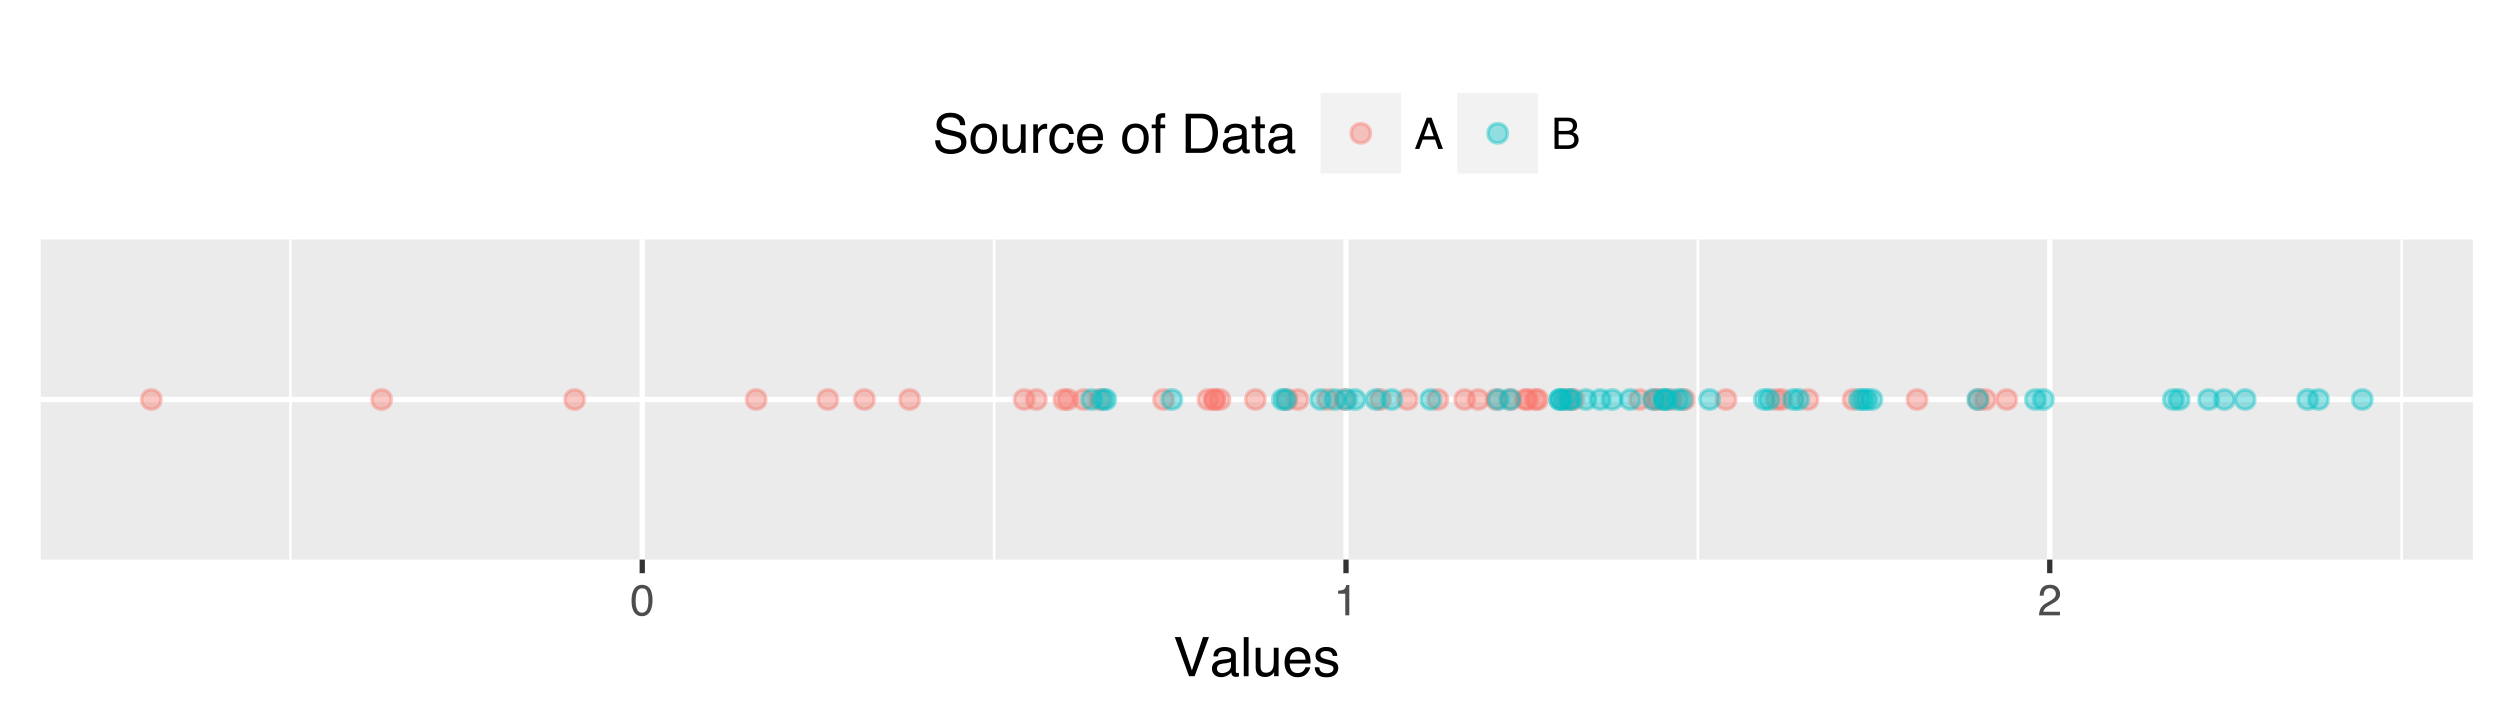 <?xml version="1.0" encoding="UTF-8"?>
<svg xmlns="http://www.w3.org/2000/svg" xmlns:xlink="http://www.w3.org/1999/xlink" width="504pt" height="144pt" viewBox="0 0 504 144" version="1.1">
<defs>
<g>
<symbol overflow="visible" id="glyph0-0">
<path style="stroke:none;" d="M 0.281 0 L 0.281 -6.312 L 5.297 -6.312 L 5.297 0 Z M 4.5 -0.797 L 4.5 -5.516 L 1.078 -5.516 L 1.078 -0.797 Z M 4.5 -0.797 "/>
</symbol>
<symbol overflow="visible" id="glyph0-1">
<path style="stroke:none;" d="M 2.375 -6.156 C 3.176 -6.156 3.754 -5.828 4.109 -5.172 C 4.379 -4.66 4.516 -3.961 4.516 -3.078 C 4.516 -2.242 4.391 -1.555 4.141 -1.016 C 3.785 -0.223 3.195 0.172 2.375 0.172 C 1.633 0.172 1.082 -0.148 0.719 -0.797 C 0.426 -1.328 0.281 -2.047 0.281 -2.953 C 0.281 -3.648 0.367 -4.25 0.547 -4.75 C 0.879 -5.688 1.488 -6.156 2.375 -6.156 Z M 2.375 -0.531 C 2.77 -0.531 3.086 -0.707 3.328 -1.062 C 3.566 -1.426 3.688 -2.086 3.688 -3.047 C 3.688 -3.754 3.598 -4.332 3.422 -4.781 C 3.254 -5.227 2.922 -5.453 2.422 -5.453 C 1.973 -5.453 1.641 -5.238 1.422 -4.812 C 1.211 -4.383 1.109 -3.754 1.109 -2.922 C 1.109 -2.297 1.176 -1.789 1.312 -1.406 C 1.52 -0.82 1.875 -0.531 2.375 -0.531 Z M 2.375 -0.531 "/>
</symbol>
<symbol overflow="visible" id="glyph0-2">
<path style="stroke:none;" d="M 0.844 -4.359 L 0.844 -4.953 C 1.395 -5.004 1.781 -5.094 2 -5.219 C 2.227 -5.344 2.395 -5.645 2.5 -6.125 L 3.109 -6.125 L 3.109 0 L 2.297 0 L 2.297 -4.359 Z M 0.844 -4.359 "/>
</symbol>
<symbol overflow="visible" id="glyph0-3">
<path style="stroke:none;" d="M 0.281 0 C 0.301 -0.531 0.406 -0.988 0.594 -1.375 C 0.789 -1.77 1.164 -2.129 1.719 -2.453 L 2.547 -2.922 C 2.91 -3.141 3.164 -3.328 3.312 -3.484 C 3.551 -3.711 3.672 -3.984 3.672 -4.297 C 3.672 -4.648 3.562 -4.93 3.344 -5.141 C 3.133 -5.359 2.848 -5.469 2.484 -5.469 C 1.961 -5.469 1.598 -5.266 1.391 -4.859 C 1.285 -4.648 1.227 -4.352 1.219 -3.969 L 0.422 -3.969 C 0.43 -4.5 0.531 -4.938 0.719 -5.281 C 1.051 -5.875 1.645 -6.172 2.5 -6.172 C 3.195 -6.172 3.707 -5.977 4.031 -5.594 C 4.363 -5.219 4.531 -4.797 4.531 -4.328 C 4.531 -3.836 4.352 -3.414 4 -3.062 C 3.801 -2.863 3.441 -2.617 2.922 -2.328 L 2.344 -2 C 2.062 -1.844 1.836 -1.695 1.672 -1.562 C 1.391 -1.312 1.211 -1.035 1.141 -0.734 L 4.5 -0.734 L 4.5 0 Z M 0.281 0 "/>
</symbol>
<symbol overflow="visible" id="glyph0-4">
<path style="stroke:none;" d="M 3.906 -2.578 L 2.953 -5.375 L 1.938 -2.578 Z M 2.5 -6.312 L 3.469 -6.312 L 5.766 0 L 4.828 0 L 4.188 -1.891 L 1.688 -1.891 L 1 0 L 0.125 0 Z M 2.953 -6.312 Z M 2.953 -6.312 "/>
</symbol>
<symbol overflow="visible" id="glyph0-5">
<path style="stroke:none;" d="M 3.047 -3.641 C 3.398 -3.641 3.68 -3.691 3.891 -3.797 C 4.203 -3.953 4.359 -4.234 4.359 -4.641 C 4.359 -5.055 4.191 -5.336 3.859 -5.484 C 3.66 -5.555 3.379 -5.594 3.016 -5.594 L 1.484 -5.594 L 1.484 -3.641 Z M 3.328 -0.734 C 3.848 -0.734 4.223 -0.883 4.453 -1.188 C 4.586 -1.375 4.656 -1.602 4.656 -1.875 C 4.656 -2.332 4.453 -2.645 4.047 -2.812 C 3.828 -2.906 3.539 -2.953 3.188 -2.953 L 1.484 -2.953 L 1.484 -0.734 Z M 0.656 -6.312 L 3.359 -6.312 C 4.098 -6.312 4.625 -6.086 4.938 -5.641 C 5.113 -5.379 5.203 -5.082 5.203 -4.75 C 5.203 -4.352 5.094 -4.023 4.875 -3.766 C 4.75 -3.629 4.578 -3.504 4.359 -3.391 C 4.68 -3.273 4.926 -3.141 5.094 -2.984 C 5.375 -2.703 5.516 -2.32 5.516 -1.844 C 5.516 -1.438 5.391 -1.066 5.141 -0.734 C 4.754 -0.242 4.145 0 3.312 0 L 0.656 0 Z M 0.656 -6.312 "/>
</symbol>
<symbol overflow="visible" id="glyph1-0">
<path style="stroke:none;" d="M 0.359 0 L 0.359 -7.891 L 6.625 -7.891 L 6.625 0 Z M 5.625 -0.984 L 5.625 -6.906 L 1.344 -6.906 L 1.344 -0.984 Z M 5.625 -0.984 "/>
</symbol>
<symbol overflow="visible" id="glyph1-1">
<path style="stroke:none;" d="M 1.469 -7.891 L 3.734 -1.172 L 5.969 -7.891 L 7.172 -7.891 L 4.281 0 L 3.156 0 L 0.281 -7.891 Z M 1.469 -7.891 "/>
</symbol>
<symbol overflow="visible" id="glyph1-2">
<path style="stroke:none;" d="M 1.453 -1.531 C 1.453 -1.25 1.551 -1.023 1.75 -0.859 C 1.957 -0.703 2.203 -0.625 2.484 -0.625 C 2.816 -0.625 3.145 -0.703 3.469 -0.859 C 4.008 -1.117 4.281 -1.551 4.281 -2.156 L 4.281 -2.922 C 4.156 -2.848 4 -2.785 3.812 -2.734 C 3.633 -2.691 3.453 -2.656 3.266 -2.625 L 2.688 -2.562 C 2.332 -2.508 2.066 -2.438 1.891 -2.344 C 1.598 -2.164 1.453 -1.895 1.453 -1.531 Z M 3.797 -3.484 C 4.016 -3.516 4.16 -3.609 4.234 -3.766 C 4.273 -3.848 4.297 -3.973 4.297 -4.141 C 4.297 -4.461 4.176 -4.695 3.938 -4.844 C 3.707 -5 3.375 -5.078 2.938 -5.078 C 2.438 -5.078 2.082 -4.941 1.875 -4.672 C 1.75 -4.516 1.672 -4.289 1.641 -4 L 0.734 -4 C 0.754 -4.707 0.984 -5.195 1.422 -5.469 C 1.867 -5.75 2.383 -5.891 2.969 -5.891 C 3.645 -5.891 4.191 -5.758 4.609 -5.5 C 5.035 -5.25 5.25 -4.848 5.25 -4.297 L 5.25 -0.984 C 5.25 -0.891 5.266 -0.812 5.297 -0.75 C 5.336 -0.688 5.426 -0.656 5.562 -0.656 C 5.602 -0.656 5.648 -0.656 5.703 -0.656 C 5.766 -0.664 5.82 -0.676 5.875 -0.688 L 5.875 0.031 C 5.727 0.07 5.613 0.098 5.531 0.109 C 5.457 0.117 5.352 0.125 5.219 0.125 C 4.883 0.125 4.641 0.004 4.484 -0.234 C 4.41 -0.359 4.359 -0.535 4.328 -0.766 C 4.129 -0.504 3.844 -0.281 3.469 -0.094 C 3.102 0.094 2.695 0.188 2.25 0.188 C 1.719 0.188 1.281 0.023 0.938 -0.297 C 0.602 -0.617 0.438 -1.023 0.438 -1.516 C 0.438 -2.047 0.602 -2.457 0.938 -2.75 C 1.27 -3.039 1.707 -3.223 2.25 -3.297 Z M 2.984 -5.891 Z M 2.984 -5.891 "/>
</symbol>
<symbol overflow="visible" id="glyph1-3">
<path style="stroke:none;" d="M 0.734 -7.891 L 1.703 -7.891 L 1.703 0 L 0.734 0 Z M 0.734 -7.891 "/>
</symbol>
<symbol overflow="visible" id="glyph1-4">
<path style="stroke:none;" d="M 1.672 -5.75 L 1.672 -1.938 C 1.672 -1.645 1.719 -1.406 1.812 -1.219 C 1.988 -0.875 2.312 -0.703 2.781 -0.703 C 3.445 -0.703 3.906 -1 4.156 -1.594 C 4.281 -1.914 4.344 -2.359 4.344 -2.922 L 4.344 -5.75 L 5.312 -5.75 L 5.312 0 L 4.406 0 L 4.422 -0.844 C 4.297 -0.625 4.141 -0.441 3.953 -0.297 C 3.578 0.004 3.129 0.156 2.609 0.156 C 1.785 0.156 1.223 -0.117 0.922 -0.672 C 0.766 -0.961 0.688 -1.352 0.688 -1.844 L 0.688 -5.75 Z M 3 -5.891 Z M 3 -5.891 "/>
</symbol>
<symbol overflow="visible" id="glyph1-5">
<path style="stroke:none;" d="M 3.109 -5.875 C 3.516 -5.875 3.906 -5.781 4.281 -5.594 C 4.664 -5.406 4.961 -5.156 5.172 -4.844 C 5.359 -4.562 5.484 -4.223 5.547 -3.828 C 5.609 -3.566 5.641 -3.145 5.641 -2.562 L 1.422 -2.562 C 1.441 -1.977 1.578 -1.508 1.828 -1.156 C 2.086 -0.812 2.488 -0.641 3.031 -0.641 C 3.539 -0.641 3.945 -0.805 4.25 -1.141 C 4.414 -1.328 4.535 -1.551 4.609 -1.812 L 5.562 -1.812 C 5.531 -1.594 5.441 -1.352 5.297 -1.094 C 5.16 -0.832 5.004 -0.625 4.828 -0.469 C 4.535 -0.176 4.176 0.02 3.75 0.125 C 3.508 0.176 3.242 0.203 2.953 0.203 C 2.234 0.203 1.625 -0.055 1.125 -0.578 C 0.633 -1.098 0.391 -1.828 0.391 -2.766 C 0.391 -3.691 0.641 -4.441 1.141 -5.016 C 1.641 -5.586 2.297 -5.875 3.109 -5.875 Z M 4.641 -3.328 C 4.609 -3.754 4.52 -4.094 4.375 -4.344 C 4.102 -4.801 3.66 -5.031 3.047 -5.031 C 2.598 -5.031 2.223 -4.867 1.922 -4.547 C 1.629 -4.234 1.473 -3.828 1.453 -3.328 Z M 3.016 -5.891 Z M 3.016 -5.891 "/>
</symbol>
<symbol overflow="visible" id="glyph1-6">
<path style="stroke:none;" d="M 1.281 -1.812 C 1.312 -1.488 1.395 -1.238 1.531 -1.062 C 1.77 -0.75 2.191 -0.594 2.797 -0.594 C 3.148 -0.594 3.461 -0.672 3.734 -0.828 C 4.004 -0.984 4.141 -1.223 4.141 -1.547 C 4.141 -1.797 4.031 -1.984 3.812 -2.109 C 3.676 -2.191 3.398 -2.285 2.984 -2.391 L 2.219 -2.578 C 1.727 -2.703 1.367 -2.836 1.141 -2.984 C 0.723 -3.254 0.516 -3.617 0.516 -4.078 C 0.516 -4.617 0.707 -5.055 1.094 -5.391 C 1.488 -5.734 2.02 -5.906 2.688 -5.906 C 3.551 -5.906 4.176 -5.648 4.562 -5.141 C 4.801 -4.816 4.914 -4.469 4.906 -4.094 L 4 -4.094 C 3.977 -4.312 3.898 -4.508 3.766 -4.688 C 3.547 -4.945 3.16 -5.078 2.609 -5.078 C 2.242 -5.078 1.969 -5.004 1.781 -4.859 C 1.594 -4.723 1.5 -4.539 1.5 -4.312 C 1.5 -4.062 1.625 -3.863 1.875 -3.719 C 2.008 -3.625 2.219 -3.539 2.5 -3.469 L 3.141 -3.312 C 3.836 -3.145 4.301 -2.984 4.531 -2.828 C 4.914 -2.578 5.109 -2.191 5.109 -1.672 C 5.109 -1.148 4.91 -0.703 4.516 -0.328 C 4.129 0.035 3.539 0.219 2.75 0.219 C 1.895 0.219 1.285 0.023 0.922 -0.359 C 0.566 -0.754 0.379 -1.238 0.359 -1.812 Z M 2.719 -5.891 Z M 2.719 -5.891 "/>
</symbol>
<symbol overflow="visible" id="glyph1-7">
<path style="stroke:none;" d="M 1.531 -2.547 C 1.562 -2.098 1.672 -1.734 1.859 -1.453 C 2.211 -0.93 2.836 -0.672 3.734 -0.672 C 4.129 -0.672 4.492 -0.727 4.828 -0.844 C 5.461 -1.062 5.781 -1.457 5.781 -2.031 C 5.781 -2.469 5.645 -2.773 5.375 -2.953 C 5.102 -3.129 4.676 -3.285 4.094 -3.422 L 3.031 -3.656 C 2.332 -3.82 1.836 -4 1.547 -4.188 C 1.047 -4.508 0.797 -5 0.797 -5.656 C 0.797 -6.363 1.039 -6.945 1.531 -7.406 C 2.02 -7.863 2.711 -8.094 3.609 -8.094 C 4.441 -8.094 5.145 -7.891 5.719 -7.484 C 6.301 -7.086 6.594 -6.453 6.594 -5.578 L 5.594 -5.578 C 5.531 -5.992 5.414 -6.316 5.25 -6.547 C 4.914 -6.961 4.359 -7.172 3.578 -7.172 C 2.953 -7.172 2.5 -7.035 2.219 -6.766 C 1.945 -6.504 1.812 -6.195 1.812 -5.844 C 1.812 -5.457 1.973 -5.176 2.297 -5 C 2.504 -4.883 2.984 -4.738 3.734 -4.562 L 4.828 -4.312 C 5.367 -4.188 5.781 -4.02 6.062 -3.812 C 6.57 -3.445 6.828 -2.91 6.828 -2.203 C 6.828 -1.328 6.508 -0.703 5.875 -0.328 C 5.238 0.047 4.5 0.234 3.656 0.234 C 2.676 0.234 1.906 -0.016 1.344 -0.516 C 0.789 -1.016 0.52 -1.691 0.531 -2.547 Z M 3.703 -8.109 Z M 3.703 -8.109 "/>
</symbol>
<symbol overflow="visible" id="glyph1-8">
<path style="stroke:none;" d="M 2.984 -0.625 C 3.629 -0.625 4.07 -0.863 4.312 -1.344 C 4.551 -1.832 4.672 -2.375 4.672 -2.969 C 4.672 -3.508 4.582 -3.945 4.406 -4.281 C 4.133 -4.812 3.664 -5.078 3 -5.078 C 2.406 -5.078 1.973 -4.848 1.703 -4.391 C 1.441 -3.941 1.312 -3.398 1.312 -2.766 C 1.312 -2.148 1.441 -1.641 1.703 -1.234 C 1.973 -0.828 2.398 -0.625 2.984 -0.625 Z M 3.031 -5.922 C 3.77 -5.922 4.395 -5.672 4.906 -5.172 C 5.414 -4.68 5.672 -3.957 5.672 -3 C 5.672 -2.07 5.445 -1.305 5 -0.703 C 4.551 -0.098 3.852 0.203 2.906 0.203 C 2.113 0.203 1.484 -0.062 1.016 -0.594 C 0.547 -1.125 0.312 -1.844 0.312 -2.75 C 0.312 -3.719 0.555 -4.488 1.047 -5.062 C 1.535 -5.633 2.195 -5.922 3.031 -5.922 Z M 3 -5.891 Z M 3 -5.891 "/>
</symbol>
<symbol overflow="visible" id="glyph1-9">
<path style="stroke:none;" d="M 0.734 -5.75 L 1.656 -5.75 L 1.656 -4.766 C 1.727 -4.953 1.91 -5.18 2.203 -5.453 C 2.492 -5.734 2.832 -5.875 3.219 -5.875 C 3.238 -5.875 3.27 -5.875 3.312 -5.875 C 3.352 -5.875 3.426 -5.867 3.531 -5.859 L 3.531 -4.828 C 3.477 -4.836 3.426 -4.844 3.375 -4.844 C 3.32 -4.852 3.27 -4.859 3.219 -4.859 C 2.727 -4.859 2.352 -4.703 2.094 -4.391 C 1.832 -4.078 1.703 -3.719 1.703 -3.312 L 1.703 0 L 0.734 0 Z M 0.734 -5.75 "/>
</symbol>
<symbol overflow="visible" id="glyph1-10">
<path style="stroke:none;" d="M 2.922 -5.922 C 3.578 -5.922 4.109 -5.758 4.516 -5.438 C 4.922 -5.125 5.164 -4.582 5.25 -3.812 L 4.297 -3.812 C 4.242 -4.164 4.113 -4.457 3.906 -4.688 C 3.707 -4.926 3.379 -5.047 2.922 -5.047 C 2.305 -5.047 1.867 -4.75 1.609 -4.156 C 1.43 -3.758 1.344 -3.273 1.344 -2.703 C 1.344 -2.129 1.461 -1.645 1.703 -1.25 C 1.953 -0.852 2.336 -0.656 2.859 -0.656 C 3.266 -0.656 3.582 -0.773 3.812 -1.016 C 4.051 -1.266 4.211 -1.602 4.297 -2.031 L 5.25 -2.031 C 5.133 -1.27 4.863 -0.711 4.438 -0.359 C 4.008 -0.004 3.457 0.172 2.781 0.172 C 2.031 0.172 1.43 -0.102 0.984 -0.656 C 0.535 -1.207 0.312 -1.895 0.312 -2.719 C 0.312 -3.727 0.555 -4.516 1.047 -5.078 C 1.535 -5.641 2.16 -5.922 2.922 -5.922 Z M 2.781 -5.891 Z M 2.781 -5.891 "/>
</symbol>
<symbol overflow="visible" id="glyph1-11">
<path style="stroke:none;" d=""/>
</symbol>
<symbol overflow="visible" id="glyph1-12">
<path style="stroke:none;" d="M 0.953 -6.625 C 0.961 -7.031 1.031 -7.328 1.156 -7.516 C 1.383 -7.836 1.82 -8 2.469 -8 C 2.531 -8 2.594 -8 2.656 -8 C 2.719 -8 2.789 -7.992 2.875 -7.984 L 2.875 -7.094 C 2.77 -7.102 2.695 -7.109 2.656 -7.109 C 2.613 -7.109 2.57 -7.109 2.531 -7.109 C 2.238 -7.109 2.062 -7.031 2 -6.875 C 1.945 -6.727 1.922 -6.344 1.922 -5.719 L 2.875 -5.719 L 2.875 -4.969 L 1.906 -4.969 L 1.906 0 L 0.953 0 L 0.953 -4.969 L 0.156 -4.969 L 0.156 -5.719 L 0.953 -5.719 Z M 0.953 -6.625 "/>
</symbol>
<symbol overflow="visible" id="glyph1-13">
<path style="stroke:none;" d="M 3.875 -0.906 C 4.227 -0.906 4.523 -0.945 4.766 -1.031 C 5.172 -1.164 5.508 -1.43 5.781 -1.828 C 5.988 -2.148 6.141 -2.562 6.234 -3.062 C 6.285 -3.352 6.312 -3.629 6.312 -3.891 C 6.312 -4.859 6.117 -5.613 5.734 -6.156 C 5.348 -6.695 4.723 -6.969 3.859 -6.969 L 1.953 -6.969 L 1.953 -0.906 Z M 0.891 -7.891 L 4.078 -7.891 C 5.16 -7.891 6.004 -7.504 6.609 -6.734 C 7.141 -6.035 7.406 -5.145 7.406 -4.062 C 7.406 -3.227 7.25 -2.473 6.938 -1.797 C 6.383 -0.598 5.43 0 4.078 0 L 0.891 0 Z M 0.891 -7.891 "/>
</symbol>
<symbol overflow="visible" id="glyph1-14">
<path style="stroke:none;" d="M 0.906 -7.359 L 1.875 -7.359 L 1.875 -5.75 L 2.797 -5.75 L 2.797 -4.969 L 1.875 -4.969 L 1.875 -1.203 C 1.875 -1.004 1.941 -0.875 2.078 -0.812 C 2.16 -0.77 2.285 -0.75 2.453 -0.75 C 2.504 -0.75 2.555 -0.75 2.609 -0.75 C 2.66 -0.75 2.723 -0.754 2.797 -0.766 L 2.797 0 C 2.68 0.031 2.562 0.051 2.438 0.062 C 2.32 0.082 2.195 0.094 2.062 0.094 C 1.613 0.094 1.305 -0.02 1.141 -0.25 C 0.984 -0.488 0.906 -0.789 0.906 -1.156 L 0.906 -4.969 L 0.125 -4.969 L 0.125 -5.75 L 0.906 -5.75 Z M 0.906 -7.359 "/>
</symbol>
</g>
<clipPath id="clip1">
  <path d="M 8.219 48.27 L 499 48.27 L 499 113 L 8.219 113 Z M 8.219 48.27 "/>
</clipPath>
<clipPath id="clip2">
  <path d="M 58 48.27 L 59 48.27 L 59 113.809 L 58 113.809 Z M 58 48.27 "/>
</clipPath>
<clipPath id="clip3">
  <path d="M 200 48.27 L 201 48.27 L 201 113.809 L 200 113.809 Z M 200 48.27 "/>
</clipPath>
<clipPath id="clip4">
  <path d="M 342 48.27 L 343 48.27 L 343 113.809 L 342 113.809 Z M 342 48.27 "/>
</clipPath>
<clipPath id="clip5">
  <path d="M 483 48.27 L 485 48.27 L 485 113.809 L 483 113.809 Z M 483 48.27 "/>
</clipPath>
<clipPath id="clip6">
  <path d="M 8.219 80 L 499.52 80 L 499.52 82 L 8.219 82 Z M 8.219 80 "/>
</clipPath>
<clipPath id="clip7">
  <path d="M 128 48.27 L 131 48.27 L 131 113.809 L 128 113.809 Z M 128 48.27 "/>
</clipPath>
<clipPath id="clip8">
  <path d="M 270 48.27 L 272 48.27 L 272 113.809 L 270 113.809 Z M 270 48.27 "/>
</clipPath>
<clipPath id="clip9">
  <path d="M 412 48.27 L 414 48.27 L 414 113.809 L 412 113.809 Z M 412 48.27 "/>
</clipPath>
</defs>
<g id="surface1">
<rect x="0" y="0" width="504" height="144" style="fill:rgb(100%,100%,100%);fill-opacity:1;stroke:none;"/>
<rect x="0" y="0" width="504" height="144" style="fill:rgb(100%,100%,100%);fill-opacity:1;stroke:none;"/>
<path style="fill:none;stroke-width:1.067;stroke-linecap:round;stroke-linejoin:round;stroke:rgb(100%,100%,100%);stroke-opacity:1;stroke-miterlimit:10;" d="M 0 144 L 504 144 L 504 0 L 0 0 Z M 0 144 "/>
<g clip-path="url(#clip1)" clip-rule="nonzero">
<path style=" stroke:none;fill-rule:nonzero;fill:rgb(92.157%,92.157%,92.157%);fill-opacity:1;" d="M 8.219 112.812 L 498.52 112.812 L 498.52 48.273 L 8.219 48.273 Z M 8.219 112.812 "/>
</g>
<g clip-path="url(#clip2)" clip-rule="nonzero">
<path style="fill:none;stroke-width:0.533;stroke-linecap:butt;stroke-linejoin:round;stroke:rgb(100%,100%,100%);stroke-opacity:1;stroke-miterlimit:10;" d="M 58.547 112.812 L 58.547 48.27 "/>
</g>
<g clip-path="url(#clip3)" clip-rule="nonzero">
<path style="fill:none;stroke-width:0.533;stroke-linecap:butt;stroke-linejoin:round;stroke:rgb(100%,100%,100%);stroke-opacity:1;stroke-miterlimit:10;" d="M 200.418 112.812 L 200.418 48.27 "/>
</g>
<g clip-path="url(#clip4)" clip-rule="nonzero">
<path style="fill:none;stroke-width:0.533;stroke-linecap:butt;stroke-linejoin:round;stroke:rgb(100%,100%,100%);stroke-opacity:1;stroke-miterlimit:10;" d="M 342.293 112.812 L 342.293 48.27 "/>
</g>
<g clip-path="url(#clip5)" clip-rule="nonzero">
<path style="fill:none;stroke-width:0.533;stroke-linecap:butt;stroke-linejoin:round;stroke:rgb(100%,100%,100%);stroke-opacity:1;stroke-miterlimit:10;" d="M 484.164 112.812 L 484.164 48.27 "/>
</g>
<g clip-path="url(#clip6)" clip-rule="nonzero">
<path style="fill:none;stroke-width:1.067;stroke-linecap:butt;stroke-linejoin:round;stroke:rgb(100%,100%,100%);stroke-opacity:1;stroke-miterlimit:10;" d="M 8.219 80.539 L 498.52 80.539 "/>
</g>
<g clip-path="url(#clip7)" clip-rule="nonzero">
<path style="fill:none;stroke-width:1.067;stroke-linecap:butt;stroke-linejoin:round;stroke:rgb(100%,100%,100%);stroke-opacity:1;stroke-miterlimit:10;" d="M 129.48 112.812 L 129.48 48.27 "/>
</g>
<g clip-path="url(#clip8)" clip-rule="nonzero">
<path style="fill:none;stroke-width:1.067;stroke-linecap:butt;stroke-linejoin:round;stroke:rgb(100%,100%,100%);stroke-opacity:1;stroke-miterlimit:10;" d="M 271.355 112.812 L 271.355 48.27 "/>
</g>
<g clip-path="url(#clip9)" clip-rule="nonzero">
<path style="fill:none;stroke-width:1.067;stroke-linecap:butt;stroke-linejoin:round;stroke:rgb(100%,100%,100%);stroke-opacity:1;stroke-miterlimit:10;" d="M 413.23 112.812 L 413.23 48.27 "/>
</g>
<path style="fill-rule:nonzero;fill:rgb(97.255%,46.275%,42.745%);fill-opacity:0.4;stroke-width:0.709;stroke-linecap:round;stroke-linejoin:round;stroke:rgb(97.255%,46.275%,42.745%);stroke-opacity:0.4;stroke-miterlimit:10;" d="M 176.219 80.539 C 176.219 83.148 172.309 83.148 172.309 80.539 C 172.309 77.934 176.219 77.934 176.219 80.539 "/>
<path style="fill-rule:nonzero;fill:rgb(97.255%,46.275%,42.745%);fill-opacity:0.4;stroke-width:0.709;stroke-linecap:round;stroke-linejoin:round;stroke:rgb(97.255%,46.275%,42.745%);stroke-opacity:0.4;stroke-miterlimit:10;" d="M 375.543 80.539 C 375.543 83.148 371.633 83.148 371.633 80.539 C 371.633 77.934 375.543 77.934 375.543 80.539 "/>
<path style="fill-rule:nonzero;fill:rgb(97.255%,46.275%,42.745%);fill-opacity:0.4;stroke-width:0.709;stroke-linecap:round;stroke-linejoin:round;stroke:rgb(97.255%,46.275%,42.745%);stroke-opacity:0.4;stroke-miterlimit:10;" d="M 319.18 80.539 C 319.18 83.148 315.27 83.148 315.27 80.539 C 315.27 77.934 319.18 77.934 319.18 80.539 "/>
<path style="fill-rule:nonzero;fill:rgb(97.255%,46.275%,42.745%);fill-opacity:0.4;stroke-width:0.709;stroke-linecap:round;stroke-linejoin:round;stroke:rgb(97.255%,46.275%,42.745%);stroke-opacity:0.4;stroke-miterlimit:10;" d="M 402.203 80.539 C 402.203 83.148 398.297 83.148 398.297 80.539 C 398.297 77.934 402.203 77.934 402.203 80.539 "/>
<path style="fill-rule:nonzero;fill:rgb(97.255%,46.275%,42.745%);fill-opacity:0.4;stroke-width:0.709;stroke-linecap:round;stroke-linejoin:round;stroke:rgb(97.255%,46.275%,42.745%);stroke-opacity:0.4;stroke-miterlimit:10;" d="M 247.898 80.539 C 247.898 83.148 243.988 83.148 243.988 80.539 C 243.988 77.934 247.898 77.934 247.898 80.539 "/>
<path style="fill-rule:nonzero;fill:rgb(97.255%,46.275%,42.745%);fill-opacity:0.4;stroke-width:0.709;stroke-linecap:round;stroke-linejoin:round;stroke:rgb(97.255%,46.275%,42.745%);stroke-opacity:0.4;stroke-miterlimit:10;" d="M 299.973 80.539 C 299.973 83.148 296.062 83.148 296.062 80.539 C 296.062 77.934 299.973 77.934 299.973 80.539 "/>
<path style="fill-rule:nonzero;fill:rgb(97.255%,46.275%,42.745%);fill-opacity:0.4;stroke-width:0.709;stroke-linecap:round;stroke-linejoin:round;stroke:rgb(97.255%,46.275%,42.745%);stroke-opacity:0.4;stroke-miterlimit:10;" d="M 366.441 80.539 C 366.441 83.148 362.531 83.148 362.531 80.539 C 362.531 77.934 366.441 77.934 366.441 80.539 "/>
<path style="fill-rule:nonzero;fill:rgb(97.255%,46.275%,42.745%);fill-opacity:0.4;stroke-width:0.709;stroke-linecap:round;stroke-linejoin:round;stroke:rgb(97.255%,46.275%,42.745%);stroke-opacity:0.4;stroke-miterlimit:10;" d="M 220.418 80.539 C 220.418 83.148 216.508 83.148 216.508 80.539 C 216.508 77.934 220.418 77.934 220.418 80.539 "/>
<path style="fill-rule:nonzero;fill:rgb(97.255%,46.275%,42.745%);fill-opacity:0.4;stroke-width:0.709;stroke-linecap:round;stroke-linejoin:round;stroke:rgb(97.255%,46.275%,42.745%);stroke-opacity:0.4;stroke-miterlimit:10;" d="M 185.332 80.539 C 185.332 83.148 181.422 83.148 181.422 80.539 C 181.422 77.934 185.332 77.934 185.332 80.539 "/>
<path style="fill-rule:nonzero;fill:rgb(97.255%,46.275%,42.745%);fill-opacity:0.4;stroke-width:0.709;stroke-linecap:round;stroke-linejoin:round;stroke:rgb(97.255%,46.275%,42.745%);stroke-opacity:0.4;stroke-miterlimit:10;" d="M 336.309 80.539 C 336.309 83.148 332.398 83.148 332.398 80.539 C 332.398 77.934 336.309 77.934 336.309 80.539 "/>
<path style="fill-rule:nonzero;fill:rgb(97.255%,46.275%,42.745%);fill-opacity:0.4;stroke-width:0.709;stroke-linecap:round;stroke-linejoin:round;stroke:rgb(97.255%,46.275%,42.745%);stroke-opacity:0.4;stroke-miterlimit:10;" d="M 297.23 80.539 C 297.23 83.148 293.324 83.148 293.324 80.539 C 293.324 77.934 297.23 77.934 297.23 80.539 "/>
<path style="fill-rule:nonzero;fill:rgb(97.255%,46.275%,42.745%);fill-opacity:0.4;stroke-width:0.709;stroke-linecap:round;stroke-linejoin:round;stroke:rgb(97.255%,46.275%,42.745%);stroke-opacity:0.4;stroke-miterlimit:10;" d="M 246.863 80.539 C 246.863 83.148 242.953 83.148 242.953 80.539 C 242.953 77.934 246.863 77.934 246.863 80.539 "/>
<path style="fill-rule:nonzero;fill:rgb(97.255%,46.275%,42.745%);fill-opacity:0.4;stroke-width:0.709;stroke-linecap:round;stroke-linejoin:round;stroke:rgb(97.255%,46.275%,42.745%);stroke-opacity:0.4;stroke-miterlimit:10;" d="M 255.043 80.539 C 255.043 83.148 251.133 83.148 251.133 80.539 C 251.133 77.934 255.043 77.934 255.043 80.539 "/>
<path style="fill-rule:nonzero;fill:rgb(97.255%,46.275%,42.745%);fill-opacity:0.4;stroke-width:0.709;stroke-linecap:round;stroke-linejoin:round;stroke:rgb(97.255%,46.275%,42.745%);stroke-opacity:0.4;stroke-miterlimit:10;" d="M 245.48 80.539 C 245.48 83.148 241.574 83.148 241.574 80.539 C 241.574 77.934 245.48 77.934 245.48 80.539 "/>
<path style="fill-rule:nonzero;fill:rgb(97.255%,46.275%,42.745%);fill-opacity:0.4;stroke-width:0.709;stroke-linecap:round;stroke-linejoin:round;stroke:rgb(97.255%,46.275%,42.745%);stroke-opacity:0.4;stroke-miterlimit:10;" d="M 280.258 80.539 C 280.258 83.148 276.348 83.148 276.348 80.539 C 276.348 77.934 280.258 77.934 280.258 80.539 "/>
<path style="fill-rule:nonzero;fill:rgb(97.255%,46.275%,42.745%);fill-opacity:0.4;stroke-width:0.709;stroke-linecap:round;stroke-linejoin:round;stroke:rgb(97.255%,46.275%,42.745%);stroke-opacity:0.4;stroke-miterlimit:10;" d="M 272.984 80.539 C 272.984 83.148 269.074 83.148 269.074 80.539 C 269.074 77.934 272.984 77.934 272.984 80.539 "/>
<path style="fill-rule:nonzero;fill:rgb(97.255%,46.275%,42.745%);fill-opacity:0.4;stroke-width:0.709;stroke-linecap:round;stroke-linejoin:round;stroke:rgb(97.255%,46.275%,42.745%);stroke-opacity:0.4;stroke-miterlimit:10;" d="M 236.516 80.539 C 236.516 83.148 232.605 83.148 232.605 80.539 C 232.605 77.934 236.516 77.934 236.516 80.539 "/>
<path style="fill-rule:nonzero;fill:rgb(97.255%,46.275%,42.745%);fill-opacity:0.4;stroke-width:0.709;stroke-linecap:round;stroke-linejoin:round;stroke:rgb(97.255%,46.275%,42.745%);stroke-opacity:0.4;stroke-miterlimit:10;" d="M 388.426 80.539 C 388.426 83.148 384.516 83.148 384.516 80.539 C 384.516 77.934 388.426 77.934 388.426 80.539 "/>
<path style="fill-rule:nonzero;fill:rgb(97.255%,46.275%,42.745%);fill-opacity:0.4;stroke-width:0.709;stroke-linecap:round;stroke-linejoin:round;stroke:rgb(97.255%,46.275%,42.745%);stroke-opacity:0.4;stroke-miterlimit:10;" d="M 32.461 80.539 C 32.461 83.148 28.551 83.148 28.551 80.539 C 28.551 77.934 32.461 77.934 32.461 80.539 "/>
<path style="fill-rule:nonzero;fill:rgb(97.255%,46.275%,42.745%);fill-opacity:0.4;stroke-width:0.709;stroke-linecap:round;stroke-linejoin:round;stroke:rgb(97.255%,46.275%,42.745%);stroke-opacity:0.4;stroke-miterlimit:10;" d="M 168.848 80.539 C 168.848 83.148 164.938 83.148 164.938 80.539 C 164.938 77.934 168.848 77.934 168.848 80.539 "/>
<path style="fill-rule:nonzero;fill:rgb(97.255%,46.275%,42.745%);fill-opacity:0.4;stroke-width:0.709;stroke-linecap:round;stroke-linejoin:round;stroke:rgb(97.255%,46.275%,42.745%);stroke-opacity:0.4;stroke-miterlimit:10;" d="M 210.895 80.539 C 210.895 83.148 206.984 83.148 206.984 80.539 C 206.984 77.934 210.895 77.934 210.895 80.539 "/>
<path style="fill-rule:nonzero;fill:rgb(97.255%,46.275%,42.745%);fill-opacity:0.4;stroke-width:0.709;stroke-linecap:round;stroke-linejoin:round;stroke:rgb(97.255%,46.275%,42.745%);stroke-opacity:0.4;stroke-miterlimit:10;" d="M 311.484 80.539 C 311.484 83.148 307.574 83.148 307.574 80.539 C 307.574 77.934 311.484 77.934 311.484 80.539 "/>
<path style="fill-rule:nonzero;fill:rgb(97.255%,46.275%,42.745%);fill-opacity:0.4;stroke-width:0.709;stroke-linecap:round;stroke-linejoin:round;stroke:rgb(97.255%,46.275%,42.745%);stroke-opacity:0.4;stroke-miterlimit:10;" d="M 246.789 80.539 C 246.789 83.148 242.879 83.148 242.879 80.539 C 242.879 77.934 246.789 77.934 246.789 80.539 "/>
<path style="fill-rule:nonzero;fill:rgb(97.255%,46.275%,42.745%);fill-opacity:0.4;stroke-width:0.709;stroke-linecap:round;stroke-linejoin:round;stroke:rgb(97.255%,46.275%,42.745%);stroke-opacity:0.4;stroke-miterlimit:10;" d="M 306.52 80.539 C 306.52 83.148 302.609 83.148 302.609 80.539 C 302.609 77.934 306.52 77.934 306.52 80.539 "/>
<path style="fill-rule:nonzero;fill:rgb(97.255%,46.275%,42.745%);fill-opacity:0.4;stroke-width:0.709;stroke-linecap:round;stroke-linejoin:round;stroke:rgb(97.255%,46.275%,42.745%);stroke-opacity:0.4;stroke-miterlimit:10;" d="M 332.516 80.539 C 332.516 83.148 328.605 83.148 328.605 80.539 C 328.605 77.934 332.516 77.934 332.516 80.539 "/>
<path style="fill-rule:nonzero;fill:rgb(97.255%,46.275%,42.745%);fill-opacity:0.4;stroke-width:0.709;stroke-linecap:round;stroke-linejoin:round;stroke:rgb(97.255%,46.275%,42.745%);stroke-opacity:0.4;stroke-miterlimit:10;" d="M 269.645 80.539 C 269.645 83.148 265.738 83.148 265.738 80.539 C 265.738 77.934 269.645 77.934 269.645 80.539 "/>
<path style="fill-rule:nonzero;fill:rgb(97.255%,46.275%,42.745%);fill-opacity:0.4;stroke-width:0.709;stroke-linecap:round;stroke-linejoin:round;stroke:rgb(97.255%,46.275%,42.745%);stroke-opacity:0.4;stroke-miterlimit:10;" d="M 261.418 80.539 C 261.418 83.148 257.508 83.148 257.508 80.539 C 257.508 77.934 261.418 77.934 261.418 80.539 "/>
<path style="fill-rule:nonzero;fill:rgb(97.255%,46.275%,42.745%);fill-opacity:0.4;stroke-width:0.709;stroke-linecap:round;stroke-linejoin:round;stroke:rgb(97.255%,46.275%,42.745%);stroke-opacity:0.4;stroke-miterlimit:10;" d="M 291.828 80.539 C 291.828 83.148 287.918 83.148 287.918 80.539 C 287.918 77.934 291.828 77.934 291.828 80.539 "/>
<path style="fill-rule:nonzero;fill:rgb(97.255%,46.275%,42.745%);fill-opacity:0.4;stroke-width:0.709;stroke-linecap:round;stroke-linejoin:round;stroke:rgb(97.255%,46.275%,42.745%);stroke-opacity:0.4;stroke-miterlimit:10;" d="M 341.531 80.539 C 341.531 83.148 337.621 83.148 337.621 80.539 C 337.621 77.934 341.531 77.934 341.531 80.539 "/>
<path style="fill-rule:nonzero;fill:rgb(97.255%,46.275%,42.745%);fill-opacity:0.4;stroke-width:0.709;stroke-linecap:round;stroke-linejoin:round;stroke:rgb(97.255%,46.275%,42.745%);stroke-opacity:0.4;stroke-miterlimit:10;" d="M 317.656 80.539 C 317.656 83.148 313.746 83.148 313.746 80.539 C 313.746 77.934 317.656 77.934 317.656 80.539 "/>
<path style="fill-rule:nonzero;fill:rgb(97.255%,46.275%,42.745%);fill-opacity:0.4;stroke-width:0.709;stroke-linecap:round;stroke-linejoin:round;stroke:rgb(97.255%,46.275%,42.745%);stroke-opacity:0.4;stroke-miterlimit:10;" d="M 285.68 80.539 C 285.68 83.148 281.77 83.148 281.77 80.539 C 281.77 77.934 285.68 77.934 285.68 80.539 "/>
<path style="fill-rule:nonzero;fill:rgb(97.255%,46.275%,42.745%);fill-opacity:0.4;stroke-width:0.709;stroke-linecap:round;stroke-linejoin:round;stroke:rgb(97.255%,46.275%,42.745%);stroke-opacity:0.4;stroke-miterlimit:10;" d="M 311.938 80.539 C 311.938 83.148 308.027 83.148 308.027 80.539 C 308.027 77.934 311.938 77.934 311.938 80.539 "/>
<path style="fill-rule:nonzero;fill:rgb(97.255%,46.275%,42.745%);fill-opacity:0.4;stroke-width:0.709;stroke-linecap:round;stroke-linejoin:round;stroke:rgb(97.255%,46.275%,42.745%);stroke-opacity:0.4;stroke-miterlimit:10;" d="M 263.633 80.539 C 263.633 83.148 259.723 83.148 259.723 80.539 C 259.723 77.934 263.633 77.934 263.633 80.539 "/>
<path style="fill-rule:nonzero;fill:rgb(97.255%,46.275%,42.745%);fill-opacity:0.4;stroke-width:0.709;stroke-linecap:round;stroke-linejoin:round;stroke:rgb(97.255%,46.275%,42.745%);stroke-opacity:0.4;stroke-miterlimit:10;" d="M 78.895 80.539 C 78.895 83.148 74.984 83.148 74.984 80.539 C 74.984 77.934 78.895 77.934 78.895 80.539 "/>
<path style="fill-rule:nonzero;fill:rgb(97.255%,46.275%,42.745%);fill-opacity:0.4;stroke-width:0.709;stroke-linecap:round;stroke-linejoin:round;stroke:rgb(97.255%,46.275%,42.745%);stroke-opacity:0.4;stroke-miterlimit:10;" d="M 360.113 80.539 C 360.113 83.148 356.203 83.148 356.203 80.539 C 356.203 77.934 360.113 77.934 360.113 80.539 "/>
<path style="fill-rule:nonzero;fill:rgb(97.255%,46.275%,42.745%);fill-opacity:0.4;stroke-width:0.709;stroke-linecap:round;stroke-linejoin:round;stroke:rgb(97.255%,46.275%,42.745%);stroke-opacity:0.4;stroke-miterlimit:10;" d="M 335.473 80.539 C 335.473 83.148 331.562 83.148 331.562 80.539 C 331.562 77.934 335.473 77.934 335.473 80.539 "/>
<path style="fill-rule:nonzero;fill:rgb(97.255%,46.275%,42.745%);fill-opacity:0.4;stroke-width:0.709;stroke-linecap:round;stroke-linejoin:round;stroke:rgb(97.255%,46.275%,42.745%);stroke-opacity:0.4;stroke-miterlimit:10;" d="M 154.402 80.539 C 154.402 83.148 150.492 83.148 150.492 80.539 C 150.492 77.934 154.402 77.934 154.402 80.539 "/>
<path style="fill-rule:nonzero;fill:rgb(97.255%,46.275%,42.745%);fill-opacity:0.4;stroke-width:0.709;stroke-linecap:round;stroke-linejoin:round;stroke:rgb(97.255%,46.275%,42.745%);stroke-opacity:0.4;stroke-miterlimit:10;" d="M 117.797 80.539 C 117.797 83.148 113.887 83.148 113.887 80.539 C 113.887 77.934 117.797 77.934 117.797 80.539 "/>
<path style="fill-rule:nonzero;fill:rgb(97.255%,46.275%,42.745%);fill-opacity:0.4;stroke-width:0.709;stroke-linecap:round;stroke-linejoin:round;stroke:rgb(97.255%,46.275%,42.745%);stroke-opacity:0.4;stroke-miterlimit:10;" d="M 208.434 80.539 C 208.434 83.148 204.523 83.148 204.523 80.539 C 204.523 77.934 208.434 77.934 208.434 80.539 "/>
<path style="fill-rule:nonzero;fill:rgb(97.255%,46.275%,42.745%);fill-opacity:0.4;stroke-width:0.709;stroke-linecap:round;stroke-linejoin:round;stroke:rgb(97.255%,46.275%,42.745%);stroke-opacity:0.4;stroke-miterlimit:10;" d="M 223.707 80.539 C 223.707 83.148 219.797 83.148 219.797 80.539 C 219.797 77.934 223.707 77.934 223.707 80.539 "/>
<path style="fill-rule:nonzero;fill:rgb(97.255%,46.275%,42.745%);fill-opacity:0.4;stroke-width:0.709;stroke-linecap:round;stroke-linejoin:round;stroke:rgb(97.255%,46.275%,42.745%);stroke-opacity:0.4;stroke-miterlimit:10;" d="M 217.266 80.539 C 217.266 83.148 213.355 83.148 213.355 80.539 C 213.355 77.934 217.266 77.934 217.266 80.539 "/>
<path style="fill-rule:nonzero;fill:rgb(97.255%,46.275%,42.745%);fill-opacity:0.4;stroke-width:0.709;stroke-linecap:round;stroke-linejoin:round;stroke:rgb(97.255%,46.275%,42.745%);stroke-opacity:0.4;stroke-miterlimit:10;" d="M 309.883 80.539 C 309.883 83.148 305.973 83.148 305.973 80.539 C 305.973 77.934 309.883 77.934 309.883 80.539 "/>
<path style="fill-rule:nonzero;fill:rgb(97.255%,46.275%,42.745%);fill-opacity:0.4;stroke-width:0.709;stroke-linecap:round;stroke-linejoin:round;stroke:rgb(97.255%,46.275%,42.745%);stroke-opacity:0.4;stroke-miterlimit:10;" d="M 400.797 80.539 C 400.797 83.148 396.891 83.148 396.891 80.539 C 396.891 77.934 400.797 77.934 400.797 80.539 "/>
<path style="fill-rule:nonzero;fill:rgb(97.255%,46.275%,42.745%);fill-opacity:0.4;stroke-width:0.709;stroke-linecap:round;stroke-linejoin:round;stroke:rgb(97.255%,46.275%,42.745%);stroke-opacity:0.4;stroke-miterlimit:10;" d="M 349.93 80.539 C 349.93 83.148 346.02 83.148 346.02 80.539 C 346.02 77.934 349.93 77.934 349.93 80.539 "/>
<path style="fill-rule:nonzero;fill:rgb(97.255%,46.275%,42.745%);fill-opacity:0.4;stroke-width:0.709;stroke-linecap:round;stroke-linejoin:round;stroke:rgb(97.255%,46.275%,42.745%);stroke-opacity:0.4;stroke-miterlimit:10;" d="M 361.16 80.539 C 361.16 83.148 357.25 83.148 357.25 80.539 C 357.25 77.934 361.16 77.934 361.16 80.539 "/>
<path style="fill-rule:nonzero;fill:rgb(97.255%,46.275%,42.745%);fill-opacity:0.4;stroke-width:0.709;stroke-linecap:round;stroke-linejoin:round;stroke:rgb(97.255%,46.275%,42.745%);stroke-opacity:0.4;stroke-miterlimit:10;" d="M 216.422 80.539 C 216.422 83.148 212.512 83.148 212.512 80.539 C 212.512 77.934 216.422 77.934 216.422 80.539 "/>
<path style="fill-rule:nonzero;fill:rgb(97.255%,46.275%,42.745%);fill-opacity:0.4;stroke-width:0.709;stroke-linecap:round;stroke-linejoin:round;stroke:rgb(97.255%,46.275%,42.745%);stroke-opacity:0.4;stroke-miterlimit:10;" d="M 309.484 80.539 C 309.484 83.148 305.574 83.148 305.574 80.539 C 305.574 77.934 309.484 77.934 309.484 80.539 "/>
<path style="fill-rule:nonzero;fill:rgb(97.255%,46.275%,42.745%);fill-opacity:0.4;stroke-width:0.709;stroke-linecap:round;stroke-linejoin:round;stroke:rgb(97.255%,46.275%,42.745%);stroke-opacity:0.4;stroke-miterlimit:10;" d="M 406.52 80.539 C 406.52 83.148 402.609 83.148 402.609 80.539 C 402.609 77.934 406.52 77.934 406.52 80.539 "/>
<path style="fill-rule:nonzero;fill:rgb(97.255%,46.275%,42.745%);fill-opacity:0.4;stroke-width:0.709;stroke-linecap:round;stroke-linejoin:round;stroke:rgb(97.255%,46.275%,42.745%);stroke-opacity:0.4;stroke-miterlimit:10;" d="M 338.883 80.539 C 338.883 83.148 334.973 83.148 334.973 80.539 C 334.973 77.934 338.883 77.934 338.883 80.539 "/>
<path style="fill-rule:nonzero;fill:rgb(97.255%,46.275%,42.745%);fill-opacity:0.4;stroke-width:0.709;stroke-linecap:round;stroke-linejoin:round;stroke:rgb(97.255%,46.275%,42.745%);stroke-opacity:0.4;stroke-miterlimit:10;" d="M 303.586 80.539 C 303.586 83.148 299.676 83.148 299.676 80.539 C 299.676 77.934 303.586 77.934 303.586 80.539 "/>
<path style="fill-rule:nonzero;fill:rgb(0%,74.902%,76.863%);fill-opacity:0.4;stroke-width:0.709;stroke-linecap:round;stroke-linejoin:round;stroke:rgb(0%,74.902%,76.863%);stroke-opacity:0.4;stroke-miterlimit:10;" d="M 454.582 80.539 C 454.582 83.148 450.672 83.148 450.672 80.539 C 450.672 77.934 454.582 77.934 454.582 80.539 "/>
<path style="fill-rule:nonzero;fill:rgb(0%,74.902%,76.863%);fill-opacity:0.4;stroke-width:0.709;stroke-linecap:round;stroke-linejoin:round;stroke:rgb(0%,74.902%,76.863%);stroke-opacity:0.4;stroke-miterlimit:10;" d="M 450.395 80.539 C 450.395 83.148 446.484 83.148 446.484 80.539 C 446.484 77.934 450.395 77.934 450.395 80.539 "/>
<path style="fill-rule:nonzero;fill:rgb(0%,74.902%,76.863%);fill-opacity:0.4;stroke-width:0.709;stroke-linecap:round;stroke-linejoin:round;stroke:rgb(0%,74.902%,76.863%);stroke-opacity:0.4;stroke-miterlimit:10;" d="M 261.141 80.539 C 261.141 83.148 257.23 83.148 257.23 80.539 C 257.23 77.934 261.141 77.934 261.141 80.539 "/>
<path style="fill-rule:nonzero;fill:rgb(0%,74.902%,76.863%);fill-opacity:0.4;stroke-width:0.709;stroke-linecap:round;stroke-linejoin:round;stroke:rgb(0%,74.902%,76.863%);stroke-opacity:0.4;stroke-miterlimit:10;" d="M 268.176 80.539 C 268.176 83.148 264.266 83.148 264.266 80.539 C 264.266 77.934 268.176 77.934 268.176 80.539 "/>
<path style="fill-rule:nonzero;fill:rgb(0%,74.902%,76.863%);fill-opacity:0.4;stroke-width:0.709;stroke-linecap:round;stroke-linejoin:round;stroke:rgb(0%,74.902%,76.863%);stroke-opacity:0.4;stroke-miterlimit:10;" d="M 316.426 80.539 C 316.426 83.148 312.516 83.148 312.516 80.539 C 312.516 77.934 316.426 77.934 316.426 80.539 "/>
<path style="fill-rule:nonzero;fill:rgb(0%,74.902%,76.863%);fill-opacity:0.4;stroke-width:0.709;stroke-linecap:round;stroke-linejoin:round;stroke:rgb(0%,74.902%,76.863%);stroke-opacity:0.4;stroke-miterlimit:10;" d="M 358.605 80.539 C 358.605 83.148 354.699 83.148 354.699 80.539 C 354.699 77.934 358.605 77.934 358.605 80.539 "/>
<path style="fill-rule:nonzero;fill:rgb(0%,74.902%,76.863%);fill-opacity:0.4;stroke-width:0.709;stroke-linecap:round;stroke-linejoin:round;stroke:rgb(0%,74.902%,76.863%);stroke-opacity:0.4;stroke-miterlimit:10;" d="M 469.367 80.539 C 469.367 83.148 465.457 83.148 465.457 80.539 C 465.457 77.934 469.367 77.934 469.367 80.539 "/>
<path style="fill-rule:nonzero;fill:rgb(0%,74.902%,76.863%);fill-opacity:0.4;stroke-width:0.709;stroke-linecap:round;stroke-linejoin:round;stroke:rgb(0%,74.902%,76.863%);stroke-opacity:0.4;stroke-miterlimit:10;" d="M 260.492 80.539 C 260.492 83.148 256.582 83.148 256.582 80.539 C 256.582 77.934 260.492 77.934 260.492 80.539 "/>
<path style="fill-rule:nonzero;fill:rgb(0%,74.902%,76.863%);fill-opacity:0.4;stroke-width:0.709;stroke-linecap:round;stroke-linejoin:round;stroke:rgb(0%,74.902%,76.863%);stroke-opacity:0.4;stroke-miterlimit:10;" d="M 377.551 80.539 C 377.551 83.148 373.641 83.148 373.641 80.539 C 373.641 77.934 377.551 77.934 377.551 80.539 "/>
<path style="fill-rule:nonzero;fill:rgb(0%,74.902%,76.863%);fill-opacity:0.4;stroke-width:0.709;stroke-linecap:round;stroke-linejoin:round;stroke:rgb(0%,74.902%,76.863%);stroke-opacity:0.4;stroke-miterlimit:10;" d="M 324.574 80.539 C 324.574 83.148 320.668 83.148 320.668 80.539 C 320.668 77.934 324.574 77.934 324.574 80.539 "/>
<path style="fill-rule:nonzero;fill:rgb(0%,74.902%,76.863%);fill-opacity:0.4;stroke-width:0.709;stroke-linecap:round;stroke-linejoin:round;stroke:rgb(0%,74.902%,76.863%);stroke-opacity:0.4;stroke-miterlimit:10;" d="M 306.367 80.539 C 306.367 83.148 302.457 83.148 302.457 80.539 C 302.457 77.934 306.367 77.934 306.367 80.539 "/>
<path style="fill-rule:nonzero;fill:rgb(0%,74.902%,76.863%);fill-opacity:0.4;stroke-width:0.709;stroke-linecap:round;stroke-linejoin:round;stroke:rgb(0%,74.902%,76.863%);stroke-opacity:0.4;stroke-miterlimit:10;" d="M 337.402 80.539 C 337.402 83.148 333.492 83.148 333.492 80.539 C 333.492 77.934 337.402 77.934 337.402 80.539 "/>
<path style="fill-rule:nonzero;fill:rgb(0%,74.902%,76.863%);fill-opacity:0.4;stroke-width:0.709;stroke-linecap:round;stroke-linejoin:round;stroke:rgb(0%,74.902%,76.863%);stroke-opacity:0.4;stroke-miterlimit:10;" d="M 326.973 80.539 C 326.973 83.148 323.062 83.148 323.062 80.539 C 323.062 77.934 326.973 77.934 326.973 80.539 "/>
<path style="fill-rule:nonzero;fill:rgb(0%,74.902%,76.863%);fill-opacity:0.4;stroke-width:0.709;stroke-linecap:round;stroke-linejoin:round;stroke:rgb(0%,74.902%,76.863%);stroke-opacity:0.4;stroke-miterlimit:10;" d="M 224.289 80.539 C 224.289 83.148 220.379 83.148 220.379 80.539 C 220.379 77.934 224.289 77.934 224.289 80.539 "/>
<path style="fill-rule:nonzero;fill:rgb(0%,74.902%,76.863%);fill-opacity:0.4;stroke-width:0.709;stroke-linecap:round;stroke-linejoin:round;stroke:rgb(0%,74.902%,76.863%);stroke-opacity:0.4;stroke-miterlimit:10;" d="M 318.672 80.539 C 318.672 83.148 314.762 83.148 314.762 80.539 C 314.762 77.934 318.672 77.934 318.672 80.539 "/>
<path style="fill-rule:nonzero;fill:rgb(0%,74.902%,76.863%);fill-opacity:0.4;stroke-width:0.709;stroke-linecap:round;stroke-linejoin:round;stroke:rgb(0%,74.902%,76.863%);stroke-opacity:0.4;stroke-miterlimit:10;" d="M 378.297 80.539 C 378.297 83.148 374.387 83.148 374.387 80.539 C 374.387 77.934 378.297 77.934 378.297 80.539 "/>
<path style="fill-rule:nonzero;fill:rgb(0%,74.902%,76.863%);fill-opacity:0.4;stroke-width:0.709;stroke-linecap:round;stroke-linejoin:round;stroke:rgb(0%,74.902%,76.863%);stroke-opacity:0.4;stroke-miterlimit:10;" d="M 357.641 80.539 C 357.641 83.148 353.734 83.148 353.734 80.539 C 353.734 77.934 357.641 77.934 357.641 80.539 "/>
<path style="fill-rule:nonzero;fill:rgb(0%,74.902%,76.863%);fill-opacity:0.4;stroke-width:0.709;stroke-linecap:round;stroke-linejoin:round;stroke:rgb(0%,74.902%,76.863%);stroke-opacity:0.4;stroke-miterlimit:10;" d="M 290.363 80.539 C 290.363 83.148 286.453 83.148 286.453 80.539 C 286.453 77.934 290.363 77.934 290.363 80.539 "/>
<path style="fill-rule:nonzero;fill:rgb(0%,74.902%,76.863%);fill-opacity:0.4;stroke-width:0.709;stroke-linecap:round;stroke-linejoin:round;stroke:rgb(0%,74.902%,76.863%);stroke-opacity:0.4;stroke-miterlimit:10;" d="M 337.465 80.539 C 337.465 83.148 333.555 83.148 333.555 80.539 C 333.555 77.934 337.465 77.934 337.465 80.539 "/>
<path style="fill-rule:nonzero;fill:rgb(0%,74.902%,76.863%);fill-opacity:0.4;stroke-width:0.709;stroke-linecap:round;stroke-linejoin:round;stroke:rgb(0%,74.902%,76.863%);stroke-opacity:0.4;stroke-miterlimit:10;" d="M 224.875 80.539 C 224.875 83.148 220.965 83.148 220.965 80.539 C 220.965 77.934 224.875 77.934 224.875 80.539 "/>
<path style="fill-rule:nonzero;fill:rgb(0%,74.902%,76.863%);fill-opacity:0.4;stroke-width:0.709;stroke-linecap:round;stroke-linejoin:round;stroke:rgb(0%,74.902%,76.863%);stroke-opacity:0.4;stroke-miterlimit:10;" d="M 363.504 80.539 C 363.504 83.148 359.594 83.148 359.594 80.539 C 359.594 77.934 363.504 77.934 363.504 80.539 "/>
<path style="fill-rule:nonzero;fill:rgb(0%,74.902%,76.863%);fill-opacity:0.4;stroke-width:0.709;stroke-linecap:round;stroke-linejoin:round;stroke:rgb(0%,74.902%,76.863%);stroke-opacity:0.4;stroke-miterlimit:10;" d="M 303.98 80.539 C 303.98 83.148 300.07 83.148 300.07 80.539 C 300.07 77.934 303.98 77.934 303.98 80.539 "/>
<path style="fill-rule:nonzero;fill:rgb(0%,74.902%,76.863%);fill-opacity:0.4;stroke-width:0.709;stroke-linecap:round;stroke-linejoin:round;stroke:rgb(0%,74.902%,76.863%);stroke-opacity:0.4;stroke-miterlimit:10;" d="M 440.098 80.539 C 440.098 83.148 436.188 83.148 436.188 80.539 C 436.188 77.934 440.098 77.934 440.098 80.539 "/>
<path style="fill-rule:nonzero;fill:rgb(0%,74.902%,76.863%);fill-opacity:0.4;stroke-width:0.709;stroke-linecap:round;stroke-linejoin:round;stroke:rgb(0%,74.902%,76.863%);stroke-opacity:0.4;stroke-miterlimit:10;" d="M 273.391 80.539 C 273.391 83.148 269.484 83.148 269.484 80.539 C 269.484 77.934 273.391 77.934 273.391 80.539 "/>
<path style="fill-rule:nonzero;fill:rgb(0%,74.902%,76.863%);fill-opacity:0.4;stroke-width:0.709;stroke-linecap:round;stroke-linejoin:round;stroke:rgb(0%,74.902%,76.863%);stroke-opacity:0.4;stroke-miterlimit:10;" d="M 413.918 80.539 C 413.918 83.148 410.008 83.148 410.008 80.539 C 410.008 77.934 413.918 77.934 413.918 80.539 "/>
<path style="fill-rule:nonzero;fill:rgb(0%,74.902%,76.863%);fill-opacity:0.4;stroke-width:0.709;stroke-linecap:round;stroke-linejoin:round;stroke:rgb(0%,74.902%,76.863%);stroke-opacity:0.4;stroke-miterlimit:10;" d="M 318.324 80.539 C 318.324 83.148 314.414 83.148 314.414 80.539 C 314.414 77.934 318.324 77.934 318.324 80.539 "/>
<path style="fill-rule:nonzero;fill:rgb(0%,74.902%,76.863%);fill-opacity:0.4;stroke-width:0.709;stroke-linecap:round;stroke-linejoin:round;stroke:rgb(0%,74.902%,76.863%);stroke-opacity:0.4;stroke-miterlimit:10;" d="M 335.266 80.539 C 335.266 83.148 331.355 83.148 331.355 80.539 C 331.355 77.934 335.266 77.934 335.266 80.539 "/>
<path style="fill-rule:nonzero;fill:rgb(0%,74.902%,76.863%);fill-opacity:0.4;stroke-width:0.709;stroke-linecap:round;stroke-linejoin:round;stroke:rgb(0%,74.902%,76.863%);stroke-opacity:0.4;stroke-miterlimit:10;" d="M 279.375 80.539 C 279.375 83.148 275.465 83.148 275.465 80.539 C 275.465 77.934 279.375 77.934 279.375 80.539 "/>
<path style="fill-rule:nonzero;fill:rgb(0%,74.902%,76.863%);fill-opacity:0.4;stroke-width:0.709;stroke-linecap:round;stroke-linejoin:round;stroke:rgb(0%,74.902%,76.863%);stroke-opacity:0.4;stroke-miterlimit:10;" d="M 338.027 80.539 C 338.027 83.148 334.117 83.148 334.117 80.539 C 334.117 77.934 338.027 77.934 338.027 80.539 "/>
<path style="fill-rule:nonzero;fill:rgb(0%,74.902%,76.863%);fill-opacity:0.4;stroke-width:0.709;stroke-linecap:round;stroke-linejoin:round;stroke:rgb(0%,74.902%,76.863%);stroke-opacity:0.4;stroke-miterlimit:10;" d="M 447.211 80.539 C 447.211 83.148 443.301 83.148 443.301 80.539 C 443.301 77.934 447.211 77.934 447.211 80.539 "/>
<path style="fill-rule:nonzero;fill:rgb(0%,74.902%,76.863%);fill-opacity:0.4;stroke-width:0.709;stroke-linecap:round;stroke-linejoin:round;stroke:rgb(0%,74.902%,76.863%);stroke-opacity:0.4;stroke-miterlimit:10;" d="M 238.199 80.539 C 238.199 83.148 234.293 83.148 234.293 80.539 C 234.293 77.934 238.199 77.934 238.199 80.539 "/>
<path style="fill-rule:nonzero;fill:rgb(0%,74.902%,76.863%);fill-opacity:0.4;stroke-width:0.709;stroke-linecap:round;stroke-linejoin:round;stroke:rgb(0%,74.902%,76.863%);stroke-opacity:0.4;stroke-miterlimit:10;" d="M 441.293 80.539 C 441.293 83.148 437.387 83.148 437.387 80.539 C 437.387 77.934 441.293 77.934 441.293 80.539 "/>
<path style="fill-rule:nonzero;fill:rgb(0%,74.902%,76.863%);fill-opacity:0.4;stroke-width:0.709;stroke-linecap:round;stroke-linejoin:round;stroke:rgb(0%,74.902%,76.863%);stroke-opacity:0.4;stroke-miterlimit:10;" d="M 275.121 80.539 C 275.121 83.148 271.211 83.148 271.211 80.539 C 271.211 77.934 275.121 77.934 275.121 80.539 "/>
<path style="fill-rule:nonzero;fill:rgb(0%,74.902%,76.863%);fill-opacity:0.4;stroke-width:0.709;stroke-linecap:round;stroke-linejoin:round;stroke:rgb(0%,74.902%,76.863%);stroke-opacity:0.4;stroke-miterlimit:10;" d="M 400.672 80.539 C 400.672 83.148 396.762 83.148 396.762 80.539 C 396.762 77.934 400.672 77.934 400.672 80.539 "/>
<path style="fill-rule:nonzero;fill:rgb(0%,74.902%,76.863%);fill-opacity:0.4;stroke-width:0.709;stroke-linecap:round;stroke-linejoin:round;stroke:rgb(0%,74.902%,76.863%);stroke-opacity:0.4;stroke-miterlimit:10;" d="M 379.336 80.539 C 379.336 83.148 375.426 83.148 375.426 80.539 C 375.426 77.934 379.336 77.934 379.336 80.539 "/>
<path style="fill-rule:nonzero;fill:rgb(0%,74.902%,76.863%);fill-opacity:0.4;stroke-width:0.709;stroke-linecap:round;stroke-linejoin:round;stroke:rgb(0%,74.902%,76.863%);stroke-opacity:0.4;stroke-miterlimit:10;" d="M 330.613 80.539 C 330.613 83.148 326.703 83.148 326.703 80.539 C 326.703 77.934 330.613 77.934 330.613 80.539 "/>
<path style="fill-rule:nonzero;fill:rgb(0%,74.902%,76.863%);fill-opacity:0.4;stroke-width:0.709;stroke-linecap:round;stroke-linejoin:round;stroke:rgb(0%,74.902%,76.863%);stroke-opacity:0.4;stroke-miterlimit:10;" d="M 282.531 80.539 C 282.531 83.148 278.621 83.148 278.621 80.539 C 278.621 77.934 282.531 77.934 282.531 80.539 "/>
<path style="fill-rule:nonzero;fill:rgb(0%,74.902%,76.863%);fill-opacity:0.4;stroke-width:0.709;stroke-linecap:round;stroke-linejoin:round;stroke:rgb(0%,74.902%,76.863%);stroke-opacity:0.4;stroke-miterlimit:10;" d="M 376.832 80.539 C 376.832 83.148 372.922 83.148 372.922 80.539 C 372.922 77.934 376.832 77.934 376.832 80.539 "/>
<path style="fill-rule:nonzero;fill:rgb(0%,74.902%,76.863%);fill-opacity:0.4;stroke-width:0.709;stroke-linecap:round;stroke-linejoin:round;stroke:rgb(0%,74.902%,76.863%);stroke-opacity:0.4;stroke-miterlimit:10;" d="M 321.676 80.539 C 321.676 83.148 317.766 83.148 317.766 80.539 C 317.766 77.934 321.676 77.934 321.676 80.539 "/>
<path style="fill-rule:nonzero;fill:rgb(0%,74.902%,76.863%);fill-opacity:0.4;stroke-width:0.709;stroke-linecap:round;stroke-linejoin:round;stroke:rgb(0%,74.902%,76.863%);stroke-opacity:0.4;stroke-miterlimit:10;" d="M 341.031 80.539 C 341.031 83.148 337.121 83.148 337.121 80.539 C 337.121 77.934 341.031 77.934 341.031 80.539 "/>
<path style="fill-rule:nonzero;fill:rgb(0%,74.902%,76.863%);fill-opacity:0.4;stroke-width:0.709;stroke-linecap:round;stroke-linejoin:round;stroke:rgb(0%,74.902%,76.863%);stroke-opacity:0.4;stroke-miterlimit:10;" d="M 222.027 80.539 C 222.027 83.148 218.117 83.148 218.117 80.539 C 218.117 77.934 222.027 77.934 222.027 80.539 "/>
<path style="fill-rule:nonzero;fill:rgb(0%,74.902%,76.863%);fill-opacity:0.4;stroke-width:0.709;stroke-linecap:round;stroke-linejoin:round;stroke:rgb(0%,74.902%,76.863%);stroke-opacity:0.4;stroke-miterlimit:10;" d="M 271.086 80.539 C 271.086 83.148 267.18 83.148 267.18 80.539 C 267.18 77.934 271.086 77.934 271.086 80.539 "/>
<path style="fill-rule:nonzero;fill:rgb(0%,74.902%,76.863%);fill-opacity:0.4;stroke-width:0.709;stroke-linecap:round;stroke-linejoin:round;stroke:rgb(0%,74.902%,76.863%);stroke-opacity:0.4;stroke-miterlimit:10;" d="M 346.609 80.539 C 346.609 83.148 342.699 83.148 342.699 80.539 C 342.699 77.934 346.609 77.934 346.609 80.539 "/>
<path style="fill-rule:nonzero;fill:rgb(0%,74.902%,76.863%);fill-opacity:0.4;stroke-width:0.709;stroke-linecap:round;stroke-linejoin:round;stroke:rgb(0%,74.902%,76.863%);stroke-opacity:0.4;stroke-miterlimit:10;" d="M 412.281 80.539 C 412.281 83.148 408.371 83.148 408.371 80.539 C 408.371 77.934 412.281 77.934 412.281 80.539 "/>
<path style="fill-rule:nonzero;fill:rgb(0%,74.902%,76.863%);fill-opacity:0.4;stroke-width:0.709;stroke-linecap:round;stroke-linejoin:round;stroke:rgb(0%,74.902%,76.863%);stroke-opacity:0.4;stroke-miterlimit:10;" d="M 340.211 80.539 C 340.211 83.148 336.301 83.148 336.301 80.539 C 336.301 77.934 340.211 77.934 340.211 80.539 "/>
<path style="fill-rule:nonzero;fill:rgb(0%,74.902%,76.863%);fill-opacity:0.4;stroke-width:0.709;stroke-linecap:round;stroke-linejoin:round;stroke:rgb(0%,74.902%,76.863%);stroke-opacity:0.4;stroke-miterlimit:10;" d="M 478.188 80.539 C 478.188 83.148 474.281 83.148 474.281 80.539 C 474.281 77.934 478.188 77.934 478.188 80.539 "/>
<path style="fill-rule:nonzero;fill:rgb(0%,74.902%,76.863%);fill-opacity:0.4;stroke-width:0.709;stroke-linecap:round;stroke-linejoin:round;stroke:rgb(0%,74.902%,76.863%);stroke-opacity:0.4;stroke-miterlimit:10;" d="M 364.566 80.539 C 364.566 83.148 360.656 83.148 360.656 80.539 C 360.656 77.934 364.566 77.934 364.566 80.539 "/>
<path style="fill-rule:nonzero;fill:rgb(0%,74.902%,76.863%);fill-opacity:0.4;stroke-width:0.709;stroke-linecap:round;stroke-linejoin:round;stroke:rgb(0%,74.902%,76.863%);stroke-opacity:0.4;stroke-miterlimit:10;" d="M 316.426 80.539 C 316.426 83.148 312.516 83.148 312.516 80.539 C 312.516 77.934 316.426 77.934 316.426 80.539 "/>
<path style="fill-rule:nonzero;fill:rgb(0%,74.902%,76.863%);fill-opacity:0.4;stroke-width:0.709;stroke-linecap:round;stroke-linejoin:round;stroke:rgb(0%,74.902%,76.863%);stroke-opacity:0.4;stroke-miterlimit:10;" d="M 316.969 80.539 C 316.969 83.148 313.059 83.148 313.059 80.539 C 313.059 77.934 316.969 77.934 316.969 80.539 "/>
<path style="fill-rule:nonzero;fill:rgb(0%,74.902%,76.863%);fill-opacity:0.4;stroke-width:0.709;stroke-linecap:round;stroke-linejoin:round;stroke:rgb(0%,74.902%,76.863%);stroke-opacity:0.4;stroke-miterlimit:10;" d="M 467.18 80.539 C 467.18 83.148 463.27 83.148 463.27 80.539 C 463.27 77.934 467.18 77.934 467.18 80.539 "/>
<path style="fill:none;stroke-width:1.067;stroke-linecap:butt;stroke-linejoin:round;stroke:rgb(20%,20%,20%);stroke-opacity:1;stroke-miterlimit:10;" d="M 129.48 115.551 L 129.48 112.812 "/>
<path style="fill:none;stroke-width:1.067;stroke-linecap:butt;stroke-linejoin:round;stroke:rgb(20%,20%,20%);stroke-opacity:1;stroke-miterlimit:10;" d="M 271.355 115.551 L 271.355 112.812 "/>
<path style="fill:none;stroke-width:1.067;stroke-linecap:butt;stroke-linejoin:round;stroke:rgb(20%,20%,20%);stroke-opacity:1;stroke-miterlimit:10;" d="M 413.23 115.551 L 413.23 112.812 "/>
<g style="fill:rgb(30.196%,30.196%,30.196%);fill-opacity:1;">
  <use xlink:href="#glyph0-1" x="127.035" y="124.055"/>
</g>
<g style="fill:rgb(30.196%,30.196%,30.196%);fill-opacity:1;">
  <use xlink:href="#glyph0-2" x="268.91" y="124.055"/>
</g>
<g style="fill:rgb(30.196%,30.196%,30.196%);fill-opacity:1;">
  <use xlink:href="#glyph0-3" x="410.785" y="124.055"/>
</g>
<g style="fill:rgb(0%,0%,0%);fill-opacity:1;">
  <use xlink:href="#glyph1-1" x="236.555" y="136.328"/>
  <use xlink:href="#glyph1-2" x="243.892" y="136.328"/>
  <use xlink:href="#glyph1-3" x="250.009" y="136.328"/>
  <use xlink:href="#glyph1-4" x="252.453" y="136.328"/>
  <use xlink:href="#glyph1-5" x="258.571" y="136.328"/>
  <use xlink:href="#glyph1-6" x="264.688" y="136.328"/>
</g>
<path style=" stroke:none;fill-rule:nonzero;fill:rgb(100%,100%,100%);fill-opacity:1;" d="M 183.75 39.766 L 322.988 39.766 L 322.988 13.98 L 183.75 13.98 Z M 183.75 39.766 "/>
<g style="fill:rgb(0%,0%,0%);fill-opacity:1;">
  <use xlink:href="#glyph1-7" x="188" y="30.82"/>
  <use xlink:href="#glyph1-8" x="195.337" y="30.82"/>
  <use xlink:href="#glyph1-4" x="201.455" y="30.82"/>
  <use xlink:href="#glyph1-9" x="207.572" y="30.82"/>
  <use xlink:href="#glyph1-10" x="211.235" y="30.82"/>
  <use xlink:href="#glyph1-5" x="216.735" y="30.82"/>
  <use xlink:href="#glyph1-11" x="222.853" y="30.82"/>
  <use xlink:href="#glyph1-8" x="225.909" y="30.82"/>
  <use xlink:href="#glyph1-12" x="232.027" y="30.82"/>
  <use xlink:href="#glyph1-11" x="235.083" y="30.82"/>
  <use xlink:href="#glyph1-13" x="238.139" y="30.82"/>
  <use xlink:href="#glyph1-2" x="246.083" y="30.82"/>
  <use xlink:href="#glyph1-14" x="252.201" y="30.82"/>
  <use xlink:href="#glyph1-2" x="255.257" y="30.82"/>
</g>
<path style="fill-rule:nonzero;fill:rgb(94.902%,94.902%,94.902%);fill-opacity:1;stroke-width:1.067;stroke-linecap:round;stroke-linejoin:round;stroke:rgb(100%,100%,100%);stroke-opacity:1;stroke-miterlimit:10;" d="M 265.691 35.516 L 282.973 35.516 L 282.973 18.234 L 265.691 18.234 Z M 265.691 35.516 "/>
<path style="fill-rule:nonzero;fill:rgb(97.255%,46.275%,42.745%);fill-opacity:0.4;stroke-width:0.709;stroke-linecap:round;stroke-linejoin:round;stroke:rgb(97.255%,46.275%,42.745%);stroke-opacity:0.4;stroke-miterlimit:10;" d="M 276.285 26.875 C 276.285 29.48 272.379 29.48 272.379 26.875 C 272.379 24.27 276.285 24.27 276.285 26.875 "/>
<path style="fill-rule:nonzero;fill:rgb(94.902%,94.902%,94.902%);fill-opacity:1;stroke-width:1.067;stroke-linecap:round;stroke-linejoin:round;stroke:rgb(100%,100%,100%);stroke-opacity:1;stroke-miterlimit:10;" d="M 293.293 35.516 L 310.574 35.516 L 310.574 18.234 L 293.293 18.234 Z M 293.293 35.516 "/>
<path style="fill-rule:nonzero;fill:rgb(0%,74.902%,76.863%);fill-opacity:0.4;stroke-width:0.709;stroke-linecap:round;stroke-linejoin:round;stroke:rgb(0%,74.902%,76.863%);stroke-opacity:0.4;stroke-miterlimit:10;" d="M 303.891 26.875 C 303.891 29.48 299.98 29.48 299.98 26.875 C 299.98 24.27 303.891 24.27 303.891 26.875 "/>
<g style="fill:rgb(0%,0%,0%);fill-opacity:1;">
  <use xlink:href="#glyph0-4" x="285.133" y="30.031"/>
</g>
<g style="fill:rgb(0%,0%,0%);fill-opacity:1;">
  <use xlink:href="#glyph0-5" x="312.734" y="30.031"/>
</g>
</g>
</svg>
